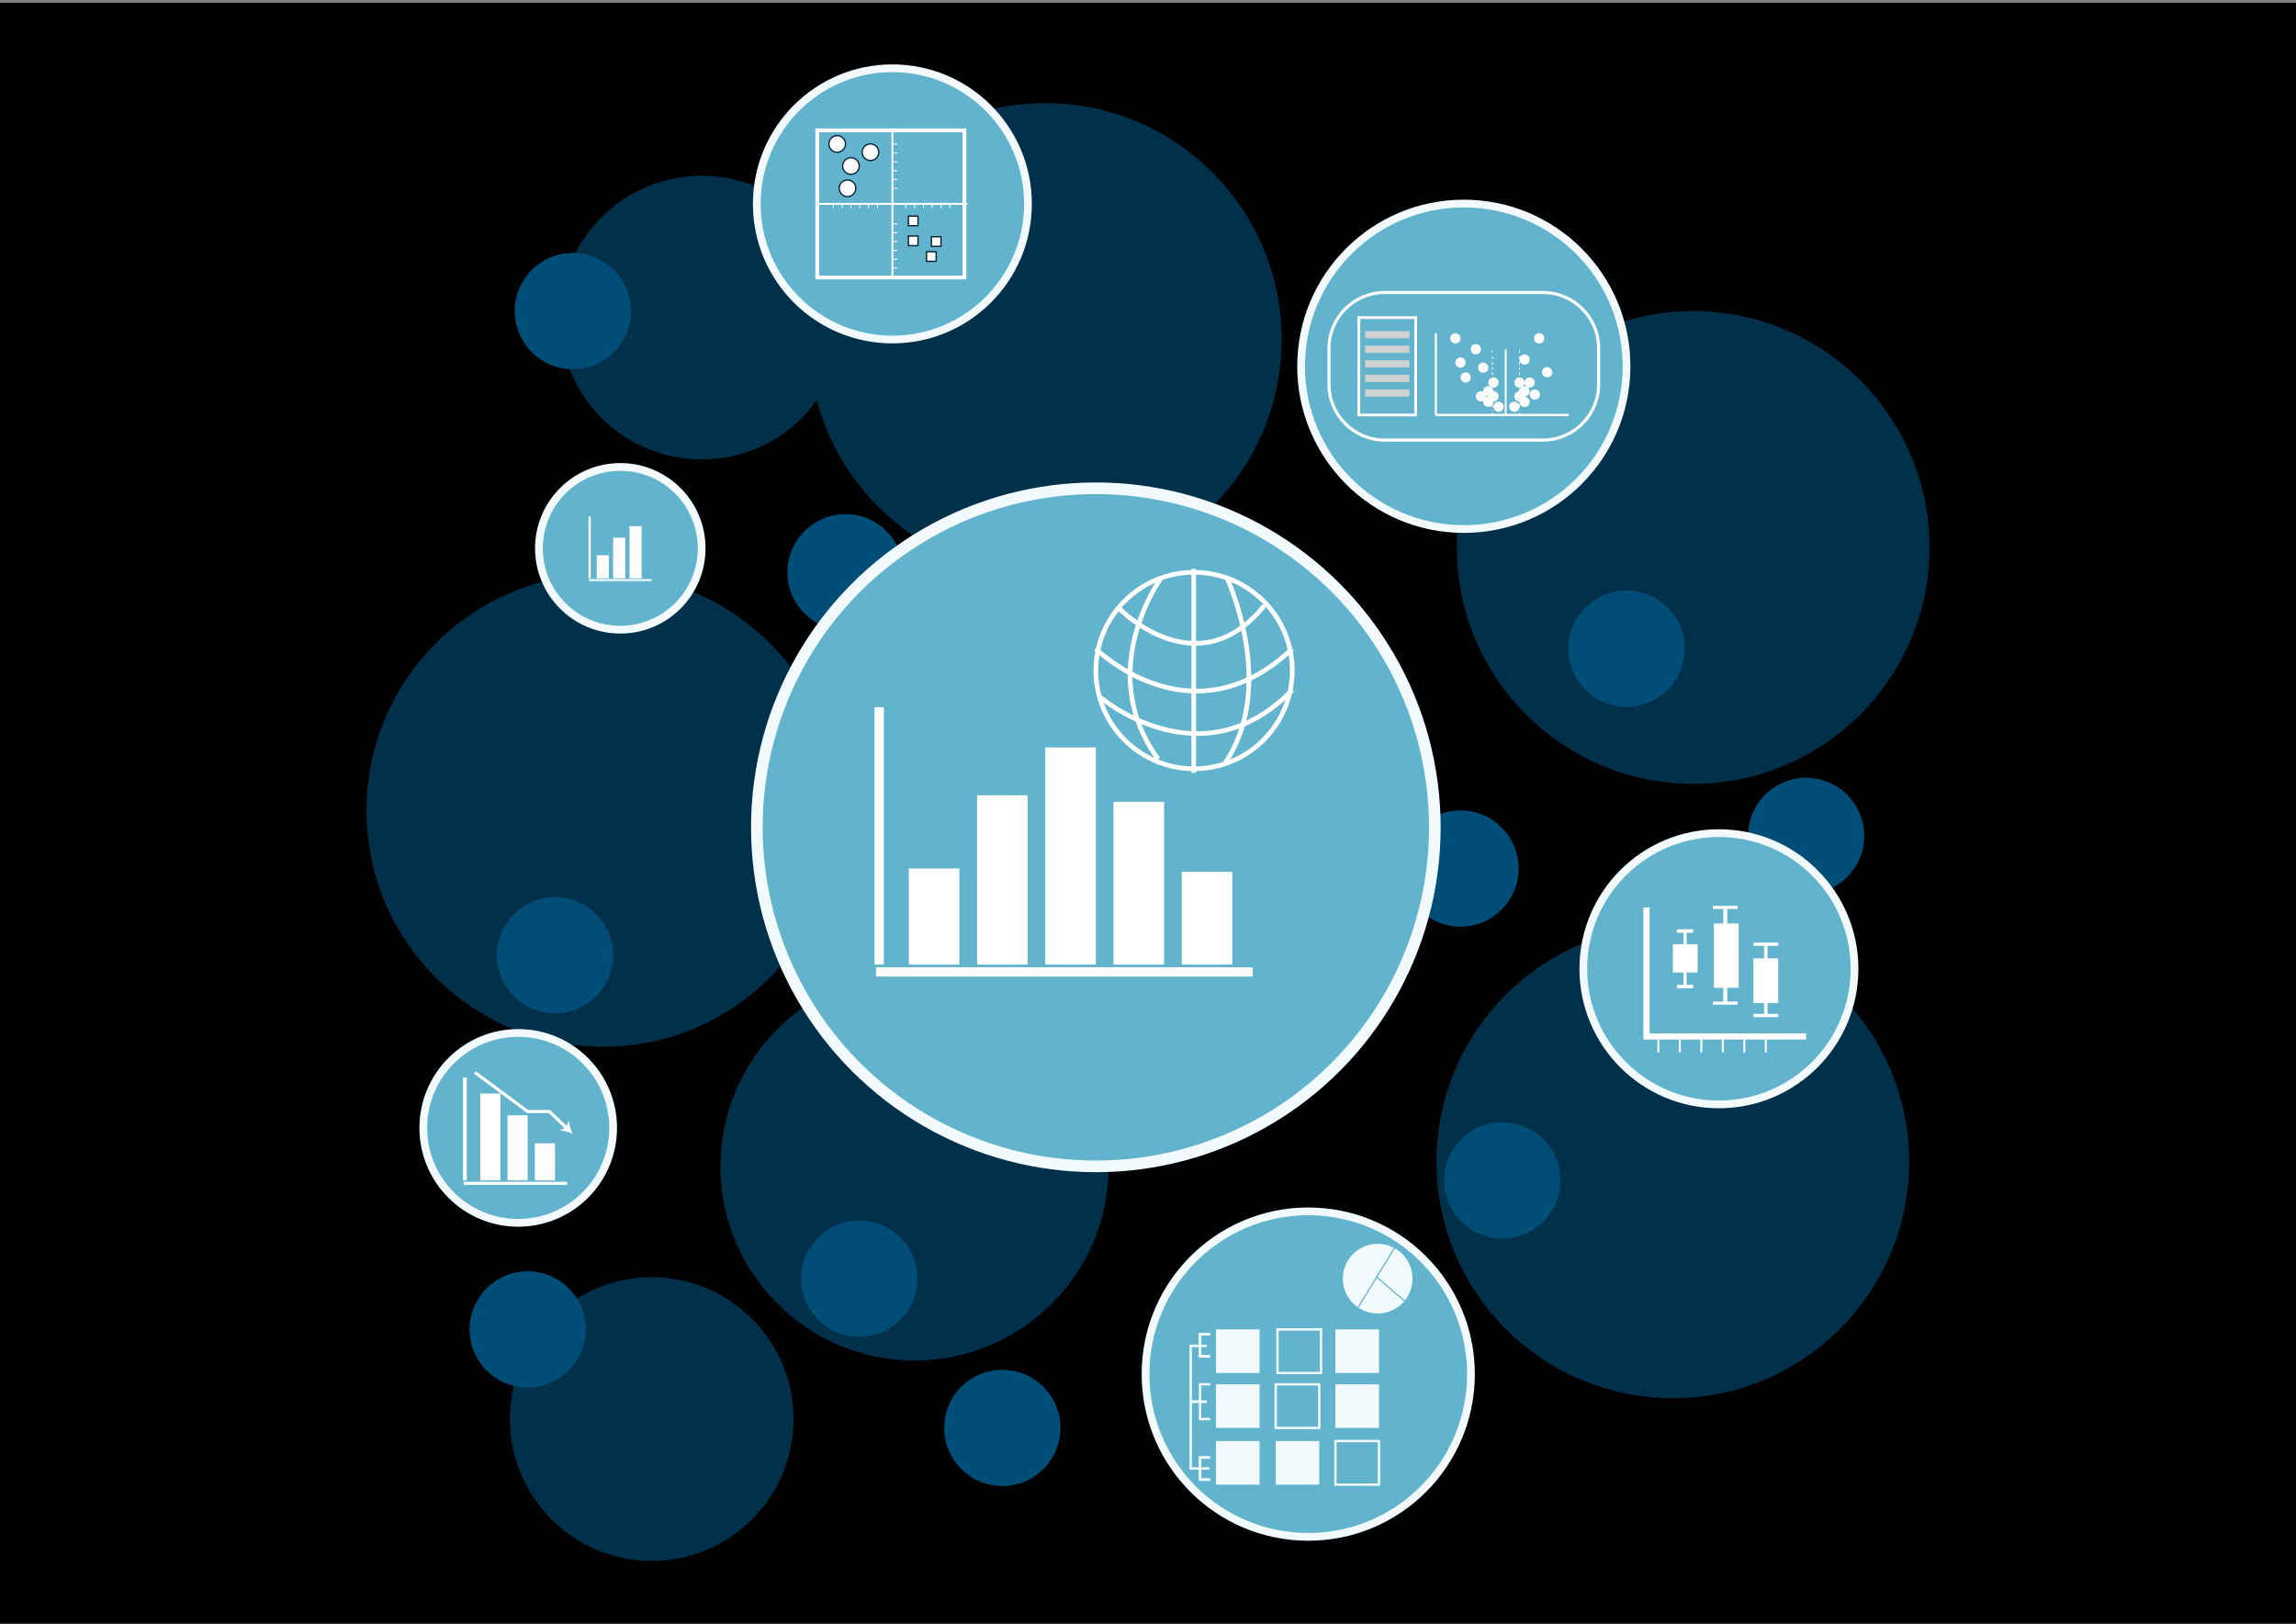 <?xml version="1.0" encoding="utf-8"?>
<!-- Generator: Adobe Illustrator 16.0.0, SVG Export Plug-In . SVG Version: 6.00 Build 0)  -->
<!DOCTYPE svg PUBLIC "-//W3C//DTD SVG 1.1//EN" "http://www.w3.org/Graphics/SVG/1.1/DTD/svg11.dtd">
<svg version="1.1" id="Layer_1" xmlns="http://www.w3.org/2000/svg" xmlns:xlink="http://www.w3.org/1999/xlink" x="0px" y="0px"
	 width="841.89px" height="595.281px" viewBox="0 0 841.89 595.281" enable-background="new 0 0 841.89 595.281"
	 xml:space="preserve">
<rect x="0" y="0" width="841.89" height="595.281" fill="#808080" stroke="none"/>
<rect y="1" width="841.89" height="595.28"/>
<g>
	<circle fill="#01304A" cx="620.849" cy="200.7" r="86.657"/>
	<circle fill="#01304A" cx="221.041" cy="297.109" r="86.656"/>
	<circle fill="#01304A" cx="257.281" cy="116.433" r="51.993"/>
	<circle fill="#01304A" cx="238.964" cy="520.256" r="51.993"/>
	<circle fill="#01304A" cx="335.359" cy="427.615" r="71.172"/>
	<circle fill="#01304A" cx="383.281" cy="124.47" r="86.656"/>
	<circle fill="#01304A" cx="613.39" cy="425.947" r="86.657"/>
	<circle fill="#004D78" cx="596.416" cy="237.832" r="21.309"/>
	<circle fill="#004D78" cx="535.533" cy="318.419" r="21.31"/>
	<circle fill="#004D78" cx="310.03" cy="209.823" r="21.309"/>
	<circle fill="#004D78" cx="662.257" cy="306.46" r="21.31"/>
	<circle fill="#004D78" cx="210.033" cy="114.043" r="21.309"/>
	<circle fill="#004D78" cx="367.534" cy="523.504" r="21.309"/>
	<circle fill="#004D78" cx="315.069" cy="468.774" r="21.309"/>
	<circle fill="#004D78" cx="193.499" cy="487.384" r="21.309"/>
	<circle fill="#004D78" cx="550.861" cy="432.754" r="21.309"/>
	<circle fill="#004D78" cx="203.506" cy="350.21" r="21.309"/>
	<circle fill="#62B4CE" stroke="#F3FAFD" stroke-width="4.262" stroke-miterlimit="10" cx="401.82" cy="303.312" r="124.302"/>
	<circle fill="#62B4CE" stroke="#F3FAFD" stroke-width="2.841" stroke-miterlimit="10" cx="479.703" cy="503.77" r="59.665"/>
	<circle fill="#62B4CE" stroke="#F3FAFD" stroke-width="2.841" stroke-miterlimit="10" cx="190.021" cy="413.501" r="34.805"/>
	<circle fill="#62B4CE" stroke="#F3FAFD" stroke-width="2.841" stroke-miterlimit="10" cx="327.215" cy="74.75" r="49.719"/>
	<g>
		<g>
			
				<line fill="none" stroke="#FFFFFF" stroke-width="3.409" stroke-miterlimit="10" x1="322.378" y1="259.285" x2="322.378" y2="353.63"/>
			
				<line fill="none" stroke="#FFFFFF" stroke-width="3.409" stroke-miterlimit="10" x1="321.234" y1="356.317" x2="459.353" y2="356.317"/>
			<rect x="333.25" y="318.418" fill="#FFFFFF" width="18.537" height="35.212"/>
			<rect x="358.265" y="291.567" fill="#FFFFFF" width="18.537" height="62.063"/>
			<rect x="383.279" y="274.015" fill="#FFFFFF" width="18.541" height="79.615"/>
			<rect x="408.3" y="293.963" fill="#FFFFFF" width="18.533" height="59.667"/>
			<rect x="433.32" y="319.617" fill="#FFFFFF" width="18.529" height="34.014"/>
		</g>
		<g>
			<circle fill="none" stroke="#FFFFFF" stroke-width="1.705" stroke-miterlimit="10" cx="437.833" cy="245.832" r="36.012"/>
			<path fill="none" stroke="#FFFFFF" stroke-width="1.705" stroke-miterlimit="10" d="M410.114,222.842
				c0,0,28.739,29.865,53.458-0.82"/>
			<path fill="none" stroke="#FFFFFF" stroke-width="1.705" stroke-miterlimit="10" d="M401.82,237.831c0,0,35.023,34.957,72.025,0
				"/>
			<path fill="none" stroke="#FFFFFF" stroke-width="1.705" stroke-miterlimit="10" d="M403.085,255.321
				c0,0,37.092,32.171,70.76-2.344"/>
			<path fill="none" stroke="#FFFFFF" stroke-width="1.705" stroke-miterlimit="10" d="M425.757,211.897
				c0,0-24.866,33.932-1.086,66.378"/>
			<path fill="none" stroke="#FFFFFF" stroke-width="1.705" stroke-miterlimit="10" d="M449.908,211.897
				c0,0,18.715,39.794-0.941,68.191"/>
			
				<line fill="none" stroke="#FFFFFF" stroke-width="1.705" stroke-miterlimit="10" x1="437.716" y1="208.542" x2="437.716" y2="283.337"/>
		</g>
	</g>
	<g>
		<g>
			
				<rect x="299.676" y="47.778" fill="none" stroke="#FFFFFF" stroke-width="1.392" stroke-miterlimit="10" width="53.947" height="53.945"/>
			
				<line fill="none" stroke="#FFFFFF" stroke-width="0.696" stroke-miterlimit="10" x1="299.676" y1="74.75" x2="354.754" y2="74.75"/>
			
				<line fill="none" stroke="#FFFFFF" stroke-width="0.696" stroke-miterlimit="10" x1="327.216" y1="47.778" x2="327.216" y2="101.723"/>
		</g>
		<circle fill="#FDFDFE" stroke="#092134" stroke-width="0.487" stroke-miterlimit="10" cx="312.022" cy="60.856" r="3.046"/>
		<circle fill="#FDFDFE" stroke="#092134" stroke-width="0.487" stroke-miterlimit="10" cx="310.762" cy="69.029" r="3.046"/>
		<circle fill="#FDFDFE" stroke="#092134" stroke-width="0.487" stroke-miterlimit="10" cx="319.166" cy="55.81" r="3.045"/>
		<circle fill="#FDFDFE" stroke="#092134" stroke-width="0.487" stroke-miterlimit="10" cx="306.984" cy="52.766" r="3.045"/>
		<g>
			
				<line fill="none" stroke="#FFFFFF" stroke-width="0.348" stroke-miterlimit="10" x1="327.456" y1="69.028" x2="329.067" y2="69.028"/>
			
				<line fill="none" stroke="#FFFFFF" stroke-width="0.348" stroke-miterlimit="10" x1="327.456" y1="65.791" x2="329.067" y2="65.791"/>
			
				<line fill="none" stroke="#FFFFFF" stroke-width="0.348" stroke-miterlimit="10" x1="327.456" y1="62.556" x2="329.067" y2="62.556"/>
			
				<line fill="none" stroke="#FFFFFF" stroke-width="0.348" stroke-miterlimit="10" x1="327.456" y1="59.319" x2="329.067" y2="59.319"/>
			
				<line fill="none" stroke="#FFFFFF" stroke-width="0.348" stroke-miterlimit="10" x1="327.456" y1="56.082" x2="329.067" y2="56.082"/>
			
				<line fill="none" stroke="#FFFFFF" stroke-width="0.348" stroke-miterlimit="10" x1="327.456" y1="52.844" x2="329.067" y2="52.844"/>
		</g>
		<g>
			
				<line fill="none" stroke="#FFFFFF" stroke-width="0.348" stroke-miterlimit="10" x1="329.067" y1="82.082" x2="327.456" y2="82.082"/>
			
				<line fill="none" stroke="#FFFFFF" stroke-width="0.348" stroke-miterlimit="10" x1="329.067" y1="85.319" x2="327.456" y2="85.319"/>
			
				<line fill="none" stroke="#FFFFFF" stroke-width="0.348" stroke-miterlimit="10" x1="329.067" y1="88.554" x2="327.456" y2="88.554"/>
			
				<line fill="none" stroke="#FFFFFF" stroke-width="0.348" stroke-miterlimit="10" x1="329.067" y1="91.791" x2="327.456" y2="91.791"/>
			
				<line fill="none" stroke="#FFFFFF" stroke-width="0.348" stroke-miterlimit="10" x1="329.067" y1="95.026" x2="327.456" y2="95.026"/>
			
				<line fill="none" stroke="#FFFFFF" stroke-width="0.348" stroke-miterlimit="10" x1="329.067" y1="98.265" x2="327.456" y2="98.265"/>
		</g>
		<g>
			
				<line fill="none" stroke="#FFFFFF" stroke-width="0.348" stroke-miterlimit="10" x1="305.548" y1="74.75" x2="305.548" y2="76.36"/>
			
				<line fill="none" stroke="#FFFFFF" stroke-width="0.348" stroke-miterlimit="10" x1="308.787" y1="74.75" x2="308.787" y2="76.36"/>
			
				<line fill="none" stroke="#FFFFFF" stroke-width="0.348" stroke-miterlimit="10" x1="312.023" y1="74.75" x2="312.023" y2="76.36"/>
			
				<line fill="none" stroke="#FFFFFF" stroke-width="0.348" stroke-miterlimit="10" x1="315.261" y1="74.75" x2="315.261" y2="76.36"/>
			
				<line fill="none" stroke="#FFFFFF" stroke-width="0.348" stroke-miterlimit="10" x1="318.497" y1="74.75" x2="318.497" y2="76.36"/>
			
				<line fill="none" stroke="#FFFFFF" stroke-width="0.348" stroke-miterlimit="10" x1="321.732" y1="74.75" x2="321.732" y2="76.36"/>
		</g>
		<g>
			
				<line fill="none" stroke="#FFFFFF" stroke-width="0.348" stroke-miterlimit="10" x1="332.125" y1="74.75" x2="332.125" y2="76.36"/>
			
				<line fill="none" stroke="#FFFFFF" stroke-width="0.348" stroke-miterlimit="10" x1="335.359" y1="74.75" x2="335.359" y2="76.36"/>
			
				<line fill="none" stroke="#FFFFFF" stroke-width="0.348" stroke-miterlimit="10" x1="338.595" y1="74.75" x2="338.595" y2="76.36"/>
			
				<line fill="none" stroke="#FFFFFF" stroke-width="0.348" stroke-miterlimit="10" x1="341.834" y1="74.75" x2="341.834" y2="76.36"/>
			
				<line fill="none" stroke="#FFFFFF" stroke-width="0.348" stroke-miterlimit="10" x1="345.07" y1="74.75" x2="345.07" y2="76.36"/>
			
				<line fill="none" stroke="#FFFFFF" stroke-width="0.348" stroke-miterlimit="10" x1="348.306" y1="74.75" x2="348.306" y2="76.36"/>
		</g>
		
			<rect x="333.091" y="86.541" fill="#FDFDFE" stroke="#092134" stroke-width="0.487" stroke-miterlimit="10" width="3.52" height="3.524"/>
		
			<rect x="339.746" y="92.283" fill="#FDFDFE" stroke="#092134" stroke-width="0.487" stroke-miterlimit="10" width="3.524" height="3.524"/>
		
			<rect x="341.506" y="86.791" fill="#FDFDFE" stroke="#092134" stroke-width="0.487" stroke-miterlimit="10" width="3.524" height="3.526"/>
		
			<rect x="333.091" y="79.22" fill="#FDFDFE" stroke="#092134" stroke-width="0.487" stroke-miterlimit="10" width="3.52" height="3.526"/>
	</g>
	<g>
		<circle fill="#62B4CE" stroke="#F3FAFD" stroke-width="2.841" stroke-miterlimit="10" cx="536.75" cy="134.289" r="59.664"/>
		<g>
			<path fill="none" stroke="#FDFDFE" stroke-width="1.137" stroke-miterlimit="10" d="M586.187,140.884
				c0,11.299-9.16,20.458-20.457,20.458h-57.961c-11.297,0-20.459-9.159-20.459-20.458v-13.195c0-11.297,9.162-20.455,20.459-20.455
				h57.961c11.293,0,20.457,9.158,20.457,20.455V140.884z"/>
			<g>
				<g>
					
						<line fill="none" stroke="#FDFDFE" stroke-width="0.863" stroke-miterlimit="10" x1="526.486" y1="152.14" x2="575.242" y2="152.14"/>
					
						<line fill="none" stroke="#FDFDFE" stroke-width="0.682" stroke-miterlimit="10" x1="552.097" y1="128.048" x2="552.097" y2="152.063"/>
					<circle fill="#FDFDFE" cx="533.652" cy="124.048" r="1.882"/>
					<circle fill="#FDFDFE" cx="541.152" cy="128.047" r="1.883"/>
					<circle fill="#FDFDFE" cx="559.029" cy="131.813" r="1.881"/>
					<circle fill="#FDFDFE" cx="549.5" cy="149.115" r="1.882"/>
					<circle fill="#FDFDFE" cx="547.619" cy="145.324" r="1.882"/>
					<circle fill="#FDFDFE" cx="545.734" cy="147.346" r="1.882"/>
					<circle fill="#FDFDFE" cx="545.734" cy="143.44" r="1.882"/>
					<circle fill="#FDFDFE" cx="547.619" cy="140.25" r="1.882"/>
					<circle fill="#FDFDFE" cx="543.851" cy="134.794" r="1.883"/>
					<circle fill="#FDFDFE" cx="564.373" cy="124.048" r="1.882"/>
					<circle fill="#FDFDFE" cx="567.314" cy="136.483" r="1.883"/>
					<circle fill="#FDFDFE" cx="535.533" cy="132.914" r="1.883"/>
					<circle fill="#FDFDFE" cx="537.417" cy="138.368" r="1.882"/>
					<circle fill="#FDFDFE" cx="543.037" cy="145.324" r="1.882"/>
					<circle fill="#FDFDFE" cx="555.267" cy="149.116" r="1.881"/>
					<circle fill="#FDFDFE" cx="557.148" cy="145.324" r="1.882"/>
					<circle fill="#FDFDFE" cx="559.029" cy="147.346" r="1.881"/>
					<circle fill="#FDFDFE" cx="559.029" cy="143.441" r="1.881"/>
					<circle fill="#FDFDFE" cx="562.794" cy="144.649" r="1.884"/>
					<circle fill="#FDFDFE" cx="557.148" cy="140.25" r="1.882"/>
					<circle fill="#FDFDFE" cx="560.914" cy="140.25" r="1.882"/>
					<g>
						<g>
							
								<line fill="none" stroke="#FDFDFE" stroke-width="0.341" stroke-miterlimit="10" x1="547.244" y1="128.445" x2="547.244" y2="129.212"/>
							
								<line fill="none" stroke="#FDFDFE" stroke-width="0.341" stroke-miterlimit="10" stroke-dasharray="0.981,0.981" x1="547.244" y1="130.685" x2="547.244" y2="150.551"/>
							
								<line fill="none" stroke="#FDFDFE" stroke-width="0.341" stroke-miterlimit="10" x1="547.244" y1="151.287" x2="547.244" y2="152.054"/>
						</g>
					</g>
					<g>
						<g>
							
								<line fill="none" stroke="#FDFDFE" stroke-width="0.341" stroke-miterlimit="10" x1="557.148" y1="128.445" x2="557.148" y2="129.212"/>
							
								<line fill="none" stroke="#FDFDFE" stroke-width="0.341" stroke-miterlimit="10" stroke-dasharray="0.981,0.981" x1="557.148" y1="130.685" x2="557.148" y2="150.551"/>
							
								<line fill="none" stroke="#FDFDFE" stroke-width="0.341" stroke-miterlimit="10" x1="557.148" y1="151.287" x2="557.148" y2="152.054"/>
						</g>
					</g>
					
						<line fill="none" stroke="#FDFDFE" stroke-width="0.79" stroke-miterlimit="10" x1="526.486" y1="122.167" x2="526.486" y2="152.14"/>
				</g>
				
					<rect x="498.261" y="116.433" fill="none" stroke="#FDFDFE" stroke-width="0.992" stroke-miterlimit="10" width="20.834" height="35.707"/>
				<rect x="500.568" y="121.405" fill="#D0D2D1" width="16.215" height="2.645"/>
				<rect x="500.568" y="126.745" fill="#D0D2D1" width="16.215" height="2.643"/>
				<rect x="500.568" y="132.086" fill="#D0D2D1" width="16.215" height="2.643"/>
				<rect x="500.568" y="137.429" fill="#D0D2D1" width="16.215" height="2.643"/>
				<rect x="500.568" y="142.768" fill="#D0D2D1" width="16.215" height="2.643"/>
			</g>
		</g>
	</g>
	<g>
		<rect x="445.878" y="487.382" fill="#F3FAFD" width="15.979" height="15.981"/>
		
			<rect x="468.412" y="487.382" fill="none" stroke="#F3FAFD" stroke-width="0.852" stroke-miterlimit="10" width="15.984" height="15.981"/>
		<rect x="489.669" y="487.382" fill="#F3FAFD" width="15.98" height="15.981"/>
		<rect x="489.669" y="507.521" fill="#F3FAFD" width="15.98" height="15.981"/>
		
			<rect x="467.773" y="507.521" fill="none" stroke="#F3FAFD" stroke-width="0.852" stroke-miterlimit="10" width="15.98" height="15.981"/>
		<rect x="445.878" y="507.521" fill="#F3FAFD" width="15.979" height="15.981"/>
		<rect x="445.878" y="528.316" fill="#F3FAFD" width="15.979" height="15.981"/>
		<rect x="467.773" y="528.316" fill="#F3FAFD" width="15.98" height="15.981"/>
		
			<rect x="489.669" y="528.316" fill="none" stroke="#F3FAFD" stroke-width="0.852" stroke-miterlimit="10" width="15.98" height="15.981"/>
		<polyline fill="none" stroke="#F3FAFD" stroke-width="0.852" stroke-miterlimit="10" points="442.468,493.409 436.609,493.409 
			436.609,513.225 436.609,538.371 443.427,538.371 		"/>
		
			<line fill="none" stroke="#F3FAFD" stroke-width="1" stroke-miterlimit="10" x1="436.609" y1="513.864" x2="442.468" y2="513.864"/>
		<g>
			<polyline fill="none" stroke="#F3FAFD" stroke-width="0.852" stroke-miterlimit="10" points="440.017,513.864 440.017,507.521 
				443.746,507.521 			"/>
			<polyline fill="none" stroke="#F3FAFD" stroke-width="0.852" stroke-miterlimit="10" points="440.017,513.914 440.017,520.256 
				443.746,520.256 			"/>
		</g>
		<g>
			<g>
				<polyline fill="none" stroke="#F3FAFD" stroke-width="1" stroke-miterlimit="10" points="440.017,493.409 440.017,489.146 
					443.746,489.146 				"/>
			</g>
			<g>
				<polyline fill="none" stroke="#F3FAFD" stroke-width="1" stroke-miterlimit="10" points="440.017,492.978 440.017,497.241 
					443.746,497.241 				"/>
			</g>
		</g>
		<g>
			<g>
				<polyline fill="none" stroke="#F3FAFD" stroke-width="1" stroke-miterlimit="10" points="440.017,538.584 440.017,534.319 
					443.746,534.319 				"/>
			</g>
			<g>
				<polyline fill="none" stroke="#F3FAFD" stroke-width="1" stroke-miterlimit="10" points="440.017,538.154 440.017,542.417 
					443.746,542.417 				"/>
			</g>
		</g>
	</g>
	<g>
		<circle fill="#F3FAFD" cx="505.158" cy="468.773" r="12.773"/>
		
			<line fill="none" stroke="#62B4CE" stroke-width="0.455" stroke-miterlimit="10" x1="497.968" y1="479.332" x2="511.308" y2="457.573"/>
		
			<line fill="none" stroke="#62B4CE" stroke-width="0.455" stroke-miterlimit="10" x1="514.994" y1="476.923" x2="504.636" y2="468.046"/>
	</g>
	<g>
		<circle fill="#62B4CE" stroke="#F3FAFD" stroke-width="2.841" stroke-miterlimit="10" cx="227.449" cy="201.023" r="29.832"/>
		<g>
			
				<line fill="none" stroke="#FFFFFF" stroke-width="0.818" stroke-miterlimit="10" x1="216.208" y1="189.378" x2="216.208" y2="212.02"/>
			
				<line fill="none" stroke="#FFFFFF" stroke-width="0.682" stroke-miterlimit="10" x1="215.934" y1="212.665" x2="238.964" y2="212.665"/>
			<rect x="218.816" y="203.571" fill="#FFFFFF" width="4.451" height="8.449"/>
			<rect x="224.82" y="197.125" fill="#FFFFFF" width="4.449" height="14.895"/>
			<rect x="230.824" y="192.913" fill="#FFFFFF" width="4.449" height="19.107"/>
		</g>
	</g>
	<g>
		
			<line fill="none" stroke="#FFFFFF" stroke-width="1.364" stroke-miterlimit="10" x1="170.468" y1="395.012" x2="170.468" y2="432.752"/>
		
			<line fill="none" stroke="#FFFFFF" stroke-width="1.13" stroke-miterlimit="10" x1="170.011" y1="433.825" x2="207.948" y2="433.825"/>
		<rect x="176.08" y="400.907" fill="#FFFFFF" width="7.416" height="31.846"/>
		<rect x="186.086" y="408.887" fill="#FFFFFF" width="7.412" height="23.865"/>
		<rect x="196.093" y="419.147" fill="#FFFFFF" width="7.412" height="13.605"/>
		<g>
			<g>
				<polyline fill="none" stroke="#FFFFFF" stroke-width="1.13" stroke-miterlimit="10" points="174.142,393.175 193.499,407.507 
					201.462,407.507 207.813,413.572 				"/>
				<g>
					<path fill="#FFFFFF" d="M210.031,415.69c-1.414-0.609-3.342-1.187-4.813-1.254l2.303-1.143l1.038-2.353
						C208.693,412.409,209.359,414.31,210.031,415.69z"/>
				</g>
			</g>
		</g>
	</g>
	<g>
		<circle fill="#62B4CE" stroke="#F3FAFD" stroke-width="2.841" stroke-miterlimit="10" cx="630.285" cy="355.166" r="49.723"/>
		<g>
			<polyline fill="none" stroke="#FFFFFF" stroke-width="2.26" stroke-miterlimit="10" points="603.73,332.666 603.73,379.971 
				662.257,379.971 			"/>
			<rect x="613.39" y="346.163" fill="#FFFFFF" width="9.094" height="10.374"/>
			<g>
				
					<line fill="none" stroke="#FFFFFF" stroke-width="1.109" stroke-miterlimit="10" x1="617.867" y1="341.334" x2="617.867" y2="361.69"/>
				<g>
					
						<line fill="none" stroke="#FFFFFF" stroke-width="1.257" stroke-miterlimit="10" x1="614.884" y1="341.334" x2="620.845" y2="341.334"/>
					
						<line fill="none" stroke="#FFFFFF" stroke-width="1.257" stroke-miterlimit="10" x1="614.884" y1="361.69" x2="620.845" y2="361.69"/>
				</g>
			</g>
			<g>
				<rect x="628.449" y="338.557" fill="#FFFFFF" width="9.09" height="23.59"/>
				
					<line fill="none" stroke="#FFFFFF" stroke-width="1.456" stroke-miterlimit="10" x1="632.605" y1="332.666" x2="632.605" y2="367.757"/>
				
					<line fill="none" stroke="#FFFFFF" stroke-width="1.137" stroke-miterlimit="10" x1="628.058" y1="332.666" x2="637.15" y2="332.666"/>
				
					<line fill="none" stroke="#FFFFFF" stroke-width="1.137" stroke-miterlimit="10" x1="628.058" y1="367.757" x2="637.15" y2="367.757"/>
			</g>
			<g>
				<rect x="642.939" y="351.348" fill="#FFFFFF" width="9.094" height="16.409"/>
				
					<line fill="none" stroke="#FFFFFF" stroke-width="1.257" stroke-miterlimit="10" x1="647.482" y1="346.163" x2="647.482" y2="372.301"/>
				
					<line fill="none" stroke="#FFFFFF" stroke-width="1.212" stroke-miterlimit="10" x1="642.939" y1="346.163" x2="652.033" y2="346.163"/>
				
					<line fill="none" stroke="#FFFFFF" stroke-width="1.212" stroke-miterlimit="10" x1="642.939" y1="372.301" x2="652.033" y2="372.301"/>
			</g>
		</g>
		
			<line fill="none" stroke="#FFFFFF" stroke-width="0.71" stroke-miterlimit="10" x1="608.089" y1="379.971" x2="608.089" y2="385.889"/>
		
			<line fill="none" stroke="#FFFFFF" stroke-width="0.71" stroke-miterlimit="10" x1="615.968" y1="379.971" x2="615.968" y2="385.889"/>
		
			<line fill="none" stroke="#FFFFFF" stroke-width="0.71" stroke-miterlimit="10" x1="623.849" y1="379.971" x2="623.849" y2="385.889"/>
		
			<line fill="none" stroke="#FFFFFF" stroke-width="0.71" stroke-miterlimit="10" x1="631.726" y1="379.971" x2="631.726" y2="385.889"/>
		
			<line fill="none" stroke="#FFFFFF" stroke-width="0.71" stroke-miterlimit="10" x1="639.605" y1="379.971" x2="639.605" y2="385.889"/>
		
			<line fill="none" stroke="#FFFFFF" stroke-width="0.71" stroke-miterlimit="10" x1="647.482" y1="379.971" x2="647.482" y2="385.889"/>
	</g>
</g>
</svg>
